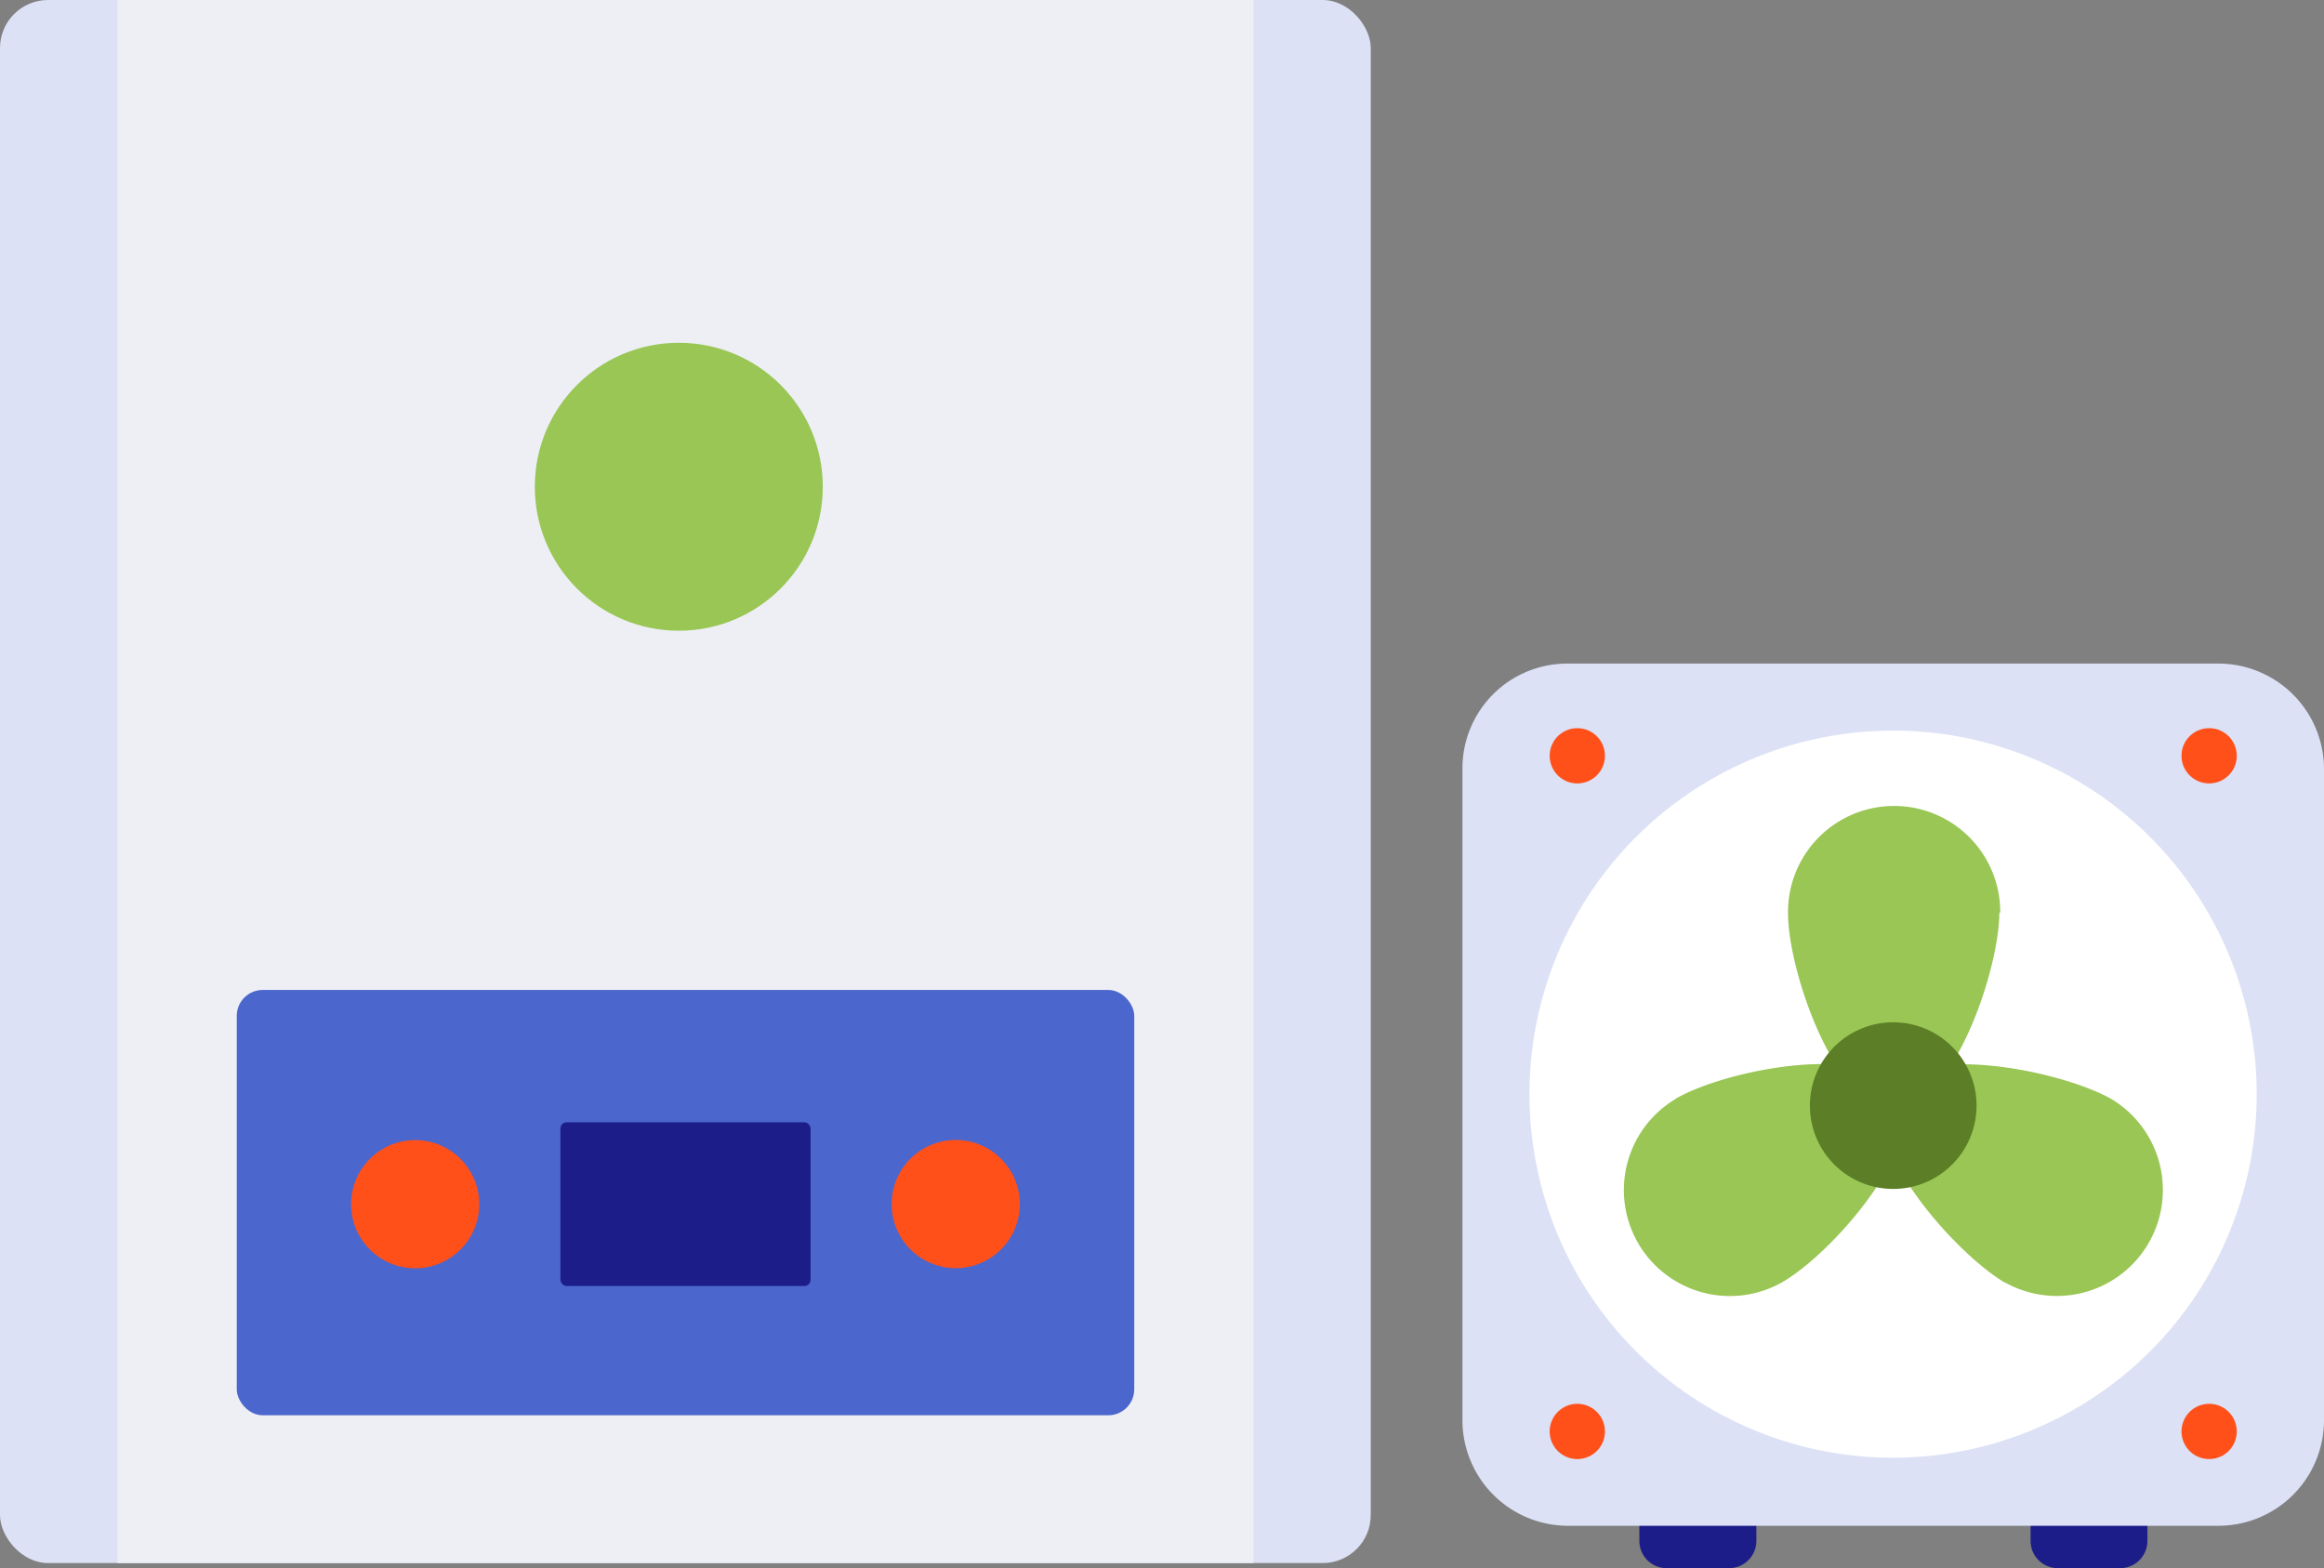 <svg  xmlns="http://www.w3.org/2000/svg" xmlns:xlink="http://www.w3.org/1999/xlink" id="hybrid-heat-pump" viewBox="0 0 184.338 124.406"><rect x="0" y="0" width="184.338" height="124.406" fill="#808080" stroke="none"/><g id="Pompe_à_Chaleur_Hybride" data-name="Pompe à Chaleur Hybride" transform="translate(-2984 -1157)"><g id="Chaudière_fioul_autre_qu_à_condensation_" data-name="Chaudière fioul autre qu’à condensation " transform="translate(2984 1157)"><g id="Groupe_4458" data-name="Groupe 4458" transform="translate(0 0)"><g id="Chaudiere_Gaz" transform="translate(0)"><rect id="Rectangle_999" data-name="Rectangle 999" width="108.727" height="124" rx="3.81" fill="#dce1f5"></rect><rect id="Rectangle_1000" data-name="Rectangle 1000" width="90.113" height="124" transform="translate(9.317)" fill="#edeff4"></rect><rect id="Rectangle_1001" data-name="Rectangle 1001" width="71.188" height="33.742" rx="2.06" transform="translate(18.78 78.534)" fill="#4b66cd"></rect><rect id="Rectangle_1002" data-name="Rectangle 1002" width="19.838" height="12.99" rx="0.49" transform="translate(44.455 89.031)" fill="#1d1d89"></rect><ellipse id="Ellipse_139" data-name="Ellipse 139" cx="5.084" cy="5.084" rx="5.084" ry="5.084" transform="translate(27.847 90.446)" fill="#ff501a"></ellipse><ellipse id="Ellipse_140" data-name="Ellipse 140" cx="5.084" cy="5.084" rx="5.084" ry="5.084" transform="translate(69.542 99.047) rotate(-74.38)" fill="#ff501a"></ellipse></g><ellipse id="Ellipse_786" data-name="Ellipse 786" cx="11.421" cy="11.421" rx="11.421" ry="11.421" transform="translate(42.421 27.193)" fill="#99c654"></ellipse></g></g><g id="Pompe_Chaleur_Air_Eau" transform="translate(3100 1209.643)"><ellipse id="Ellipse_417" data-name="Ellipse 417" cx="31.068" cy="31.068" rx="31.068" ry="31.068" transform="translate(3.101 3.101)" fill="#fff"></ellipse><path id="Tracé_17775" data-name="Tracé 17775" d="M13.15,57.07v1.341a2.167,2.167,0,0,0,2.215,2.167h4.9a2.167,2.167,0,0,0,2.167-2.167V57.07Z" transform="translate(0.882 11.185)" fill="#1d1d89"></path><path id="Tracé_17776" data-name="Tracé 17776" d="M39.07,57.07v1.341a2.167,2.167,0,0,0,2.167,2.167H46.17a2.167,2.167,0,0,0,2.167-2.167V57.07Z" transform="translate(5.994 11.185)" fill="#1d1d89"></path><path id="Tracé_17777" data-name="Tracé 17777" d="M39.761,17.927c0,4.645-3.771,15.624-8.381,15.624S23,22.572,23,17.987a8.417,8.417,0,1,1,16.833,0Z" transform="translate(2.824 1.816)" fill="#99c654"></path><path id="Tracé_17778" data-name="Tracé 17778" d="M16.251,29.342c4.023-2.323,15.408-4.55,17.731-.515s-5.232,12.763-9.326,15.1a8.41,8.41,0,0,1-8.381-14.582Z" transform="translate(0.666 5.174)" fill="#99c654"></path><path id="Tracé_17779" data-name="Tracé 17779" d="M38.956,43.921c-4.023-2.394-11.637-11.074-9.315-15.1s13.684-1.748,17.731.515a8.41,8.41,0,0,1-8.381,14.582Z" transform="translate(4.049 5.178)" fill="#99c654"></path><path id="Tracé_17780" data-name="Tracé 17780" d="M61.448.06H9.739A8.309,8.309,0,0,0,1.43,8.369V60.078a8.381,8.381,0,0,0,8.309,8.381H61.448a8.381,8.381,0,0,0,8.321-8.381V8.369A8.381,8.381,0,0,0,61.448.06Zm-25.812,63A28.842,28.842,0,1,1,64.429,34.217,28.842,28.842,0,0,1,35.635,63.059Z" transform="translate(-1.43 -0.06)" fill="#dce1f5"></path><path id="Tracé_17781" data-name="Tracé 17781" d="M11.592,6.531a2.191,2.191,0,1,1-.659-1.566A2.191,2.191,0,0,1,11.592,6.531Z" transform="translate(-0.29 0.784)" fill="#ff501a"></path><path id="Tracé_17782" data-name="Tracé 17782" d="M53.452,6.531A2.191,2.191,0,1,1,51.261,4.34,2.191,2.191,0,0,1,53.452,6.531Z" transform="translate(7.966 0.784)" fill="#ff501a"></path><path id="Tracé_17783" data-name="Tracé 17783" d="M11.592,51.3a2.191,2.191,0,1,1-.659-1.566A2.191,2.191,0,0,1,11.592,51.3Z" transform="translate(-0.29 9.615)" fill="#ff501a"></path><path id="Tracé_17784" data-name="Tracé 17784" d="M53.452,51.3a2.191,2.191,0,1,1-2.191-2.191A2.191,2.191,0,0,1,53.452,51.3Z" transform="translate(7.966 9.615)" fill="#ff501a"></path><path id="Tracé_17785" data-name="Tracé 17785" d="M37.668,30.439a6.609,6.609,0,1,1-6.573-6.609A6.609,6.609,0,0,1,37.668,30.439Z" transform="translate(3.11 4.628)" fill="#5b7e26"></path></g></g></svg>
